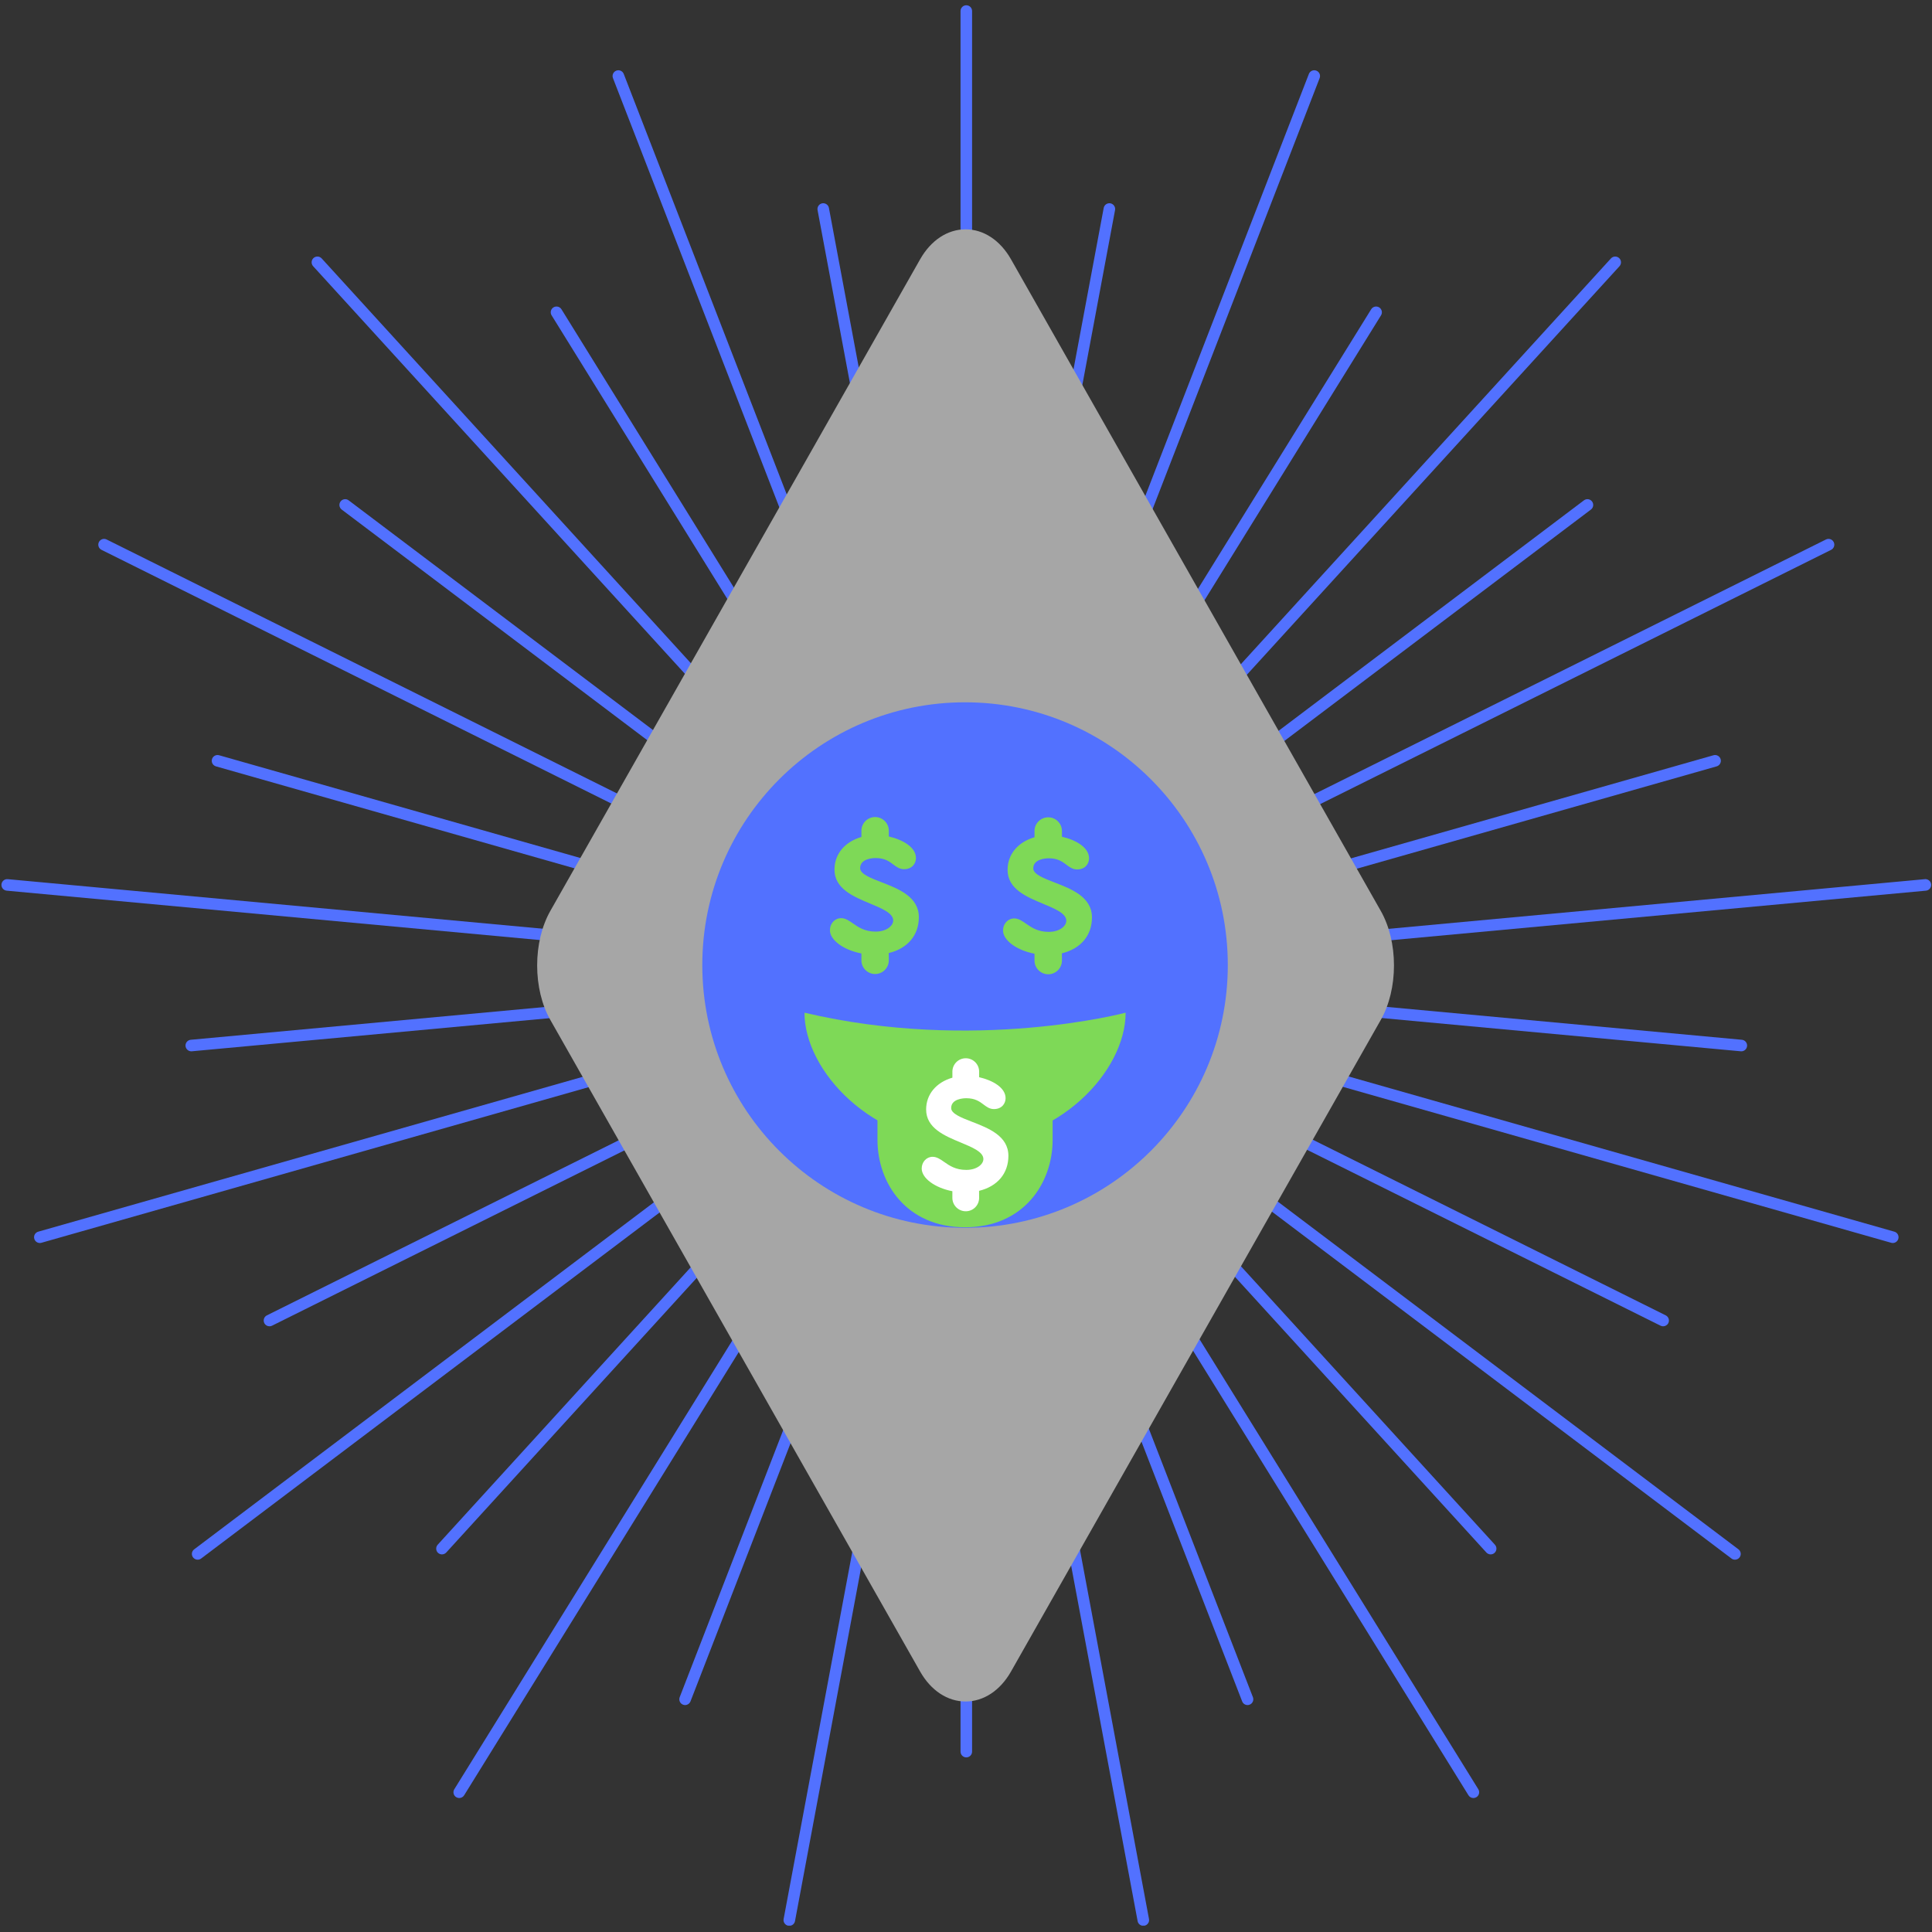 <?xml version="1.0" encoding="UTF-8"?>
<svg xmlns="http://www.w3.org/2000/svg" xmlns:xlink="http://www.w3.org/1999/xlink" width="375pt" height="375pt" viewBox="0 0 375 375" version="1.2">
<rect x="0" y="0" width="375" height="375" fill="#333333" stroke="none"/>
<defs>
<clipPath id="clip1">
  <path d="M 195 235 L 223.133 235 L 223.133 373.773 L 195 373.773 Z M 195 235 "/>
</clipPath>
<clipPath id="clip2">
  <path d="M 234.352 170 L 374.84 170 L 374.84 185.641 L 234.352 185.641 Z M 234.352 170 "/>
</clipPath>
<clipPath id="clip3">
  <path d="M 186 1.023 L 189 1.023 L 189 142 L 186 142 Z M 186 1.023 "/>
</clipPath>
<clipPath id="clip4">
  <path d="M 152 235 L 179.762 235 L 179.762 373.773 L 152 373.773 Z M 152 235 "/>
</clipPath>
<clipPath id="clip5">
  <path d="M 104.164 44.512 L 270.664 44.512 L 270.664 330.258 L 104.164 330.258 Z M 104.164 44.512 "/>
</clipPath>
<clipPath id="clip6">
  <path d="M 136.316 136.316 L 238.316 136.316 L 238.316 238.316 L 136.316 238.316 Z M 136.316 136.316 "/>
</clipPath>
<clipPath id="clip7">
  <path d="M 170 201 L 205 201 L 205 238.316 L 170 238.316 Z M 170 201 "/>
</clipPath>
</defs>
<g id="surface1">
<path style=" stroke:none;fill-rule:nonzero;fill:rgb(32.159%,44.31%,100%);fill-opacity:1;" d="M 187.559 341.109 C 186.941 341.109 186.438 340.605 186.438 339.988 L 186.438 237.59 C 186.438 236.969 186.941 236.469 187.559 236.469 C 188.18 236.469 188.68 236.969 188.68 237.59 L 188.68 339.988 C 188.68 340.605 188.18 341.109 187.559 341.109 "/>
<g clip-path="url(#clip1)" clip-rule="nonzero">
<path style=" stroke:none;fill-rule:nonzero;fill:rgb(32.159%,44.31%,100%);fill-opacity:1;" d="M 221.914 373.801 C 221.387 373.801 220.914 373.426 220.812 372.887 L 195.395 236.973 C 195.281 236.363 195.68 235.777 196.293 235.664 C 196.895 235.551 197.484 235.949 197.602 236.562 L 223.02 372.477 C 223.133 373.082 222.73 373.668 222.121 373.785 C 222.055 373.797 221.984 373.801 221.914 373.801 "/>
</g>
<path style=" stroke:none;fill-rule:nonzero;fill:rgb(32.159%,44.31%,100%);fill-opacity:1;" d="M 242.145 330.953 C 241.695 330.953 241.273 330.68 241.102 330.238 L 204.074 234.719 C 203.852 234.145 204.137 233.492 204.715 233.27 C 205.289 233.047 205.941 233.332 206.164 233.91 L 243.191 329.426 C 243.414 330.004 243.129 330.652 242.551 330.875 C 242.418 330.93 242.281 330.953 242.145 330.953 "/>
<path style=" stroke:none;fill-rule:nonzero;fill:rgb(32.159%,44.31%,100%);fill-opacity:1;" d="M 285.984 348.996 C 285.609 348.996 285.242 348.805 285.031 348.465 L 212.199 230.906 C 211.871 230.379 212.035 229.688 212.559 229.359 C 213.09 229.035 213.777 229.199 214.105 229.727 L 286.938 347.285 C 287.266 347.809 287.102 348.504 286.574 348.828 C 286.391 348.941 286.188 348.996 285.984 348.996 "/>
<path style=" stroke:none;fill-rule:nonzero;fill:rgb(32.159%,44.31%,100%);fill-opacity:1;" d="M 289.332 301.707 C 289.031 301.707 288.727 301.578 288.504 301.34 L 219.48 225.66 C 219.062 225.203 219.094 224.492 219.555 224.074 C 220.008 223.66 220.719 223.691 221.137 224.148 L 290.164 299.828 C 290.582 300.285 290.547 300.996 290.09 301.414 C 289.875 301.609 289.605 301.707 289.332 301.707 "/>
<path style=" stroke:none;fill-rule:nonzero;fill:rgb(32.159%,44.31%,100%);fill-opacity:1;" d="M 336.754 302.734 C 336.52 302.734 336.281 302.664 336.078 302.508 L 225.672 219.176 C 225.18 218.805 225.082 218.098 225.453 217.605 C 225.828 217.113 226.535 217.016 227.027 217.387 L 337.434 300.723 C 337.926 301.094 338.023 301.797 337.652 302.289 C 337.43 302.582 337.094 302.734 336.754 302.734 "/>
<path style=" stroke:none;fill-rule:nonzero;fill:rgb(32.159%,44.31%,100%);fill-opacity:1;" d="M 322.812 257.434 C 322.648 257.434 322.477 257.395 322.312 257.316 L 230.578 211.672 C 230.023 211.395 229.797 210.723 230.074 210.168 C 230.352 209.613 231.023 209.387 231.578 209.66 L 323.316 255.309 C 323.867 255.582 324.098 256.258 323.82 256.812 C 323.625 257.207 323.227 257.434 322.812 257.434 "/>
<path style=" stroke:none;fill-rule:nonzero;fill:rgb(32.159%,44.31%,100%);fill-opacity:1;" d="M 367.387 241.266 C 367.289 241.266 367.184 241.254 367.078 241.223 L 234.016 203.379 C 233.422 203.211 233.074 202.59 233.246 201.996 C 233.414 201.398 234.035 201.051 234.629 201.223 L 367.691 239.066 C 368.289 239.234 368.633 239.855 368.465 240.449 C 368.324 240.941 367.879 241.266 367.387 241.266 "/>
<path style=" stroke:none;fill-rule:nonzero;fill:rgb(32.159%,44.31%,100%);fill-opacity:1;" d="M 337.988 204.059 C 337.953 204.059 337.918 204.055 337.883 204.055 L 235.855 194.605 C 235.242 194.551 234.785 194.004 234.844 193.383 C 234.902 192.77 235.441 192.309 236.062 192.375 L 338.094 201.82 C 338.707 201.879 339.164 202.422 339.105 203.039 C 339.055 203.621 338.562 204.059 337.988 204.059 "/>
<g clip-path="url(#clip2)" clip-rule="nonzero">
<path style=" stroke:none;fill-rule:nonzero;fill:rgb(32.159%,44.31%,100%);fill-opacity:1;" d="M 235.961 185.641 C 235.387 185.641 234.895 185.203 234.844 184.621 C 234.785 184.008 235.242 183.461 235.855 183.406 L 373.617 170.645 C 374.219 170.586 374.781 171.039 374.836 171.66 C 374.895 172.273 374.441 172.82 373.824 172.879 L 236.062 185.637 C 236.027 185.637 235.992 185.641 235.961 185.641 "/>
</g>
<path style=" stroke:none;fill-rule:nonzero;fill:rgb(32.159%,44.31%,100%);fill-opacity:1;" d="M 234.324 176.828 C 233.832 176.828 233.387 176.508 233.246 176.016 C 233.074 175.418 233.422 174.797 234.016 174.629 L 332.59 146.594 C 333.18 146.422 333.805 146.77 333.977 147.363 C 334.145 147.961 333.797 148.578 333.203 148.75 L 234.629 176.785 C 234.527 176.816 234.422 176.828 234.324 176.828 "/>
<path style=" stroke:none;fill-rule:nonzero;fill:rgb(32.159%,44.31%,100%);fill-opacity:1;" d="M 231.078 168.465 C 230.664 168.465 230.27 168.238 230.074 167.844 C 229.797 167.289 230.023 166.617 230.578 166.34 L 322.312 120.691 L 354.418 104.715 C 354.973 104.438 355.645 104.664 355.922 105.219 C 356.199 105.773 355.977 106.445 355.422 106.723 L 323.316 122.703 L 231.578 168.348 C 231.418 168.426 231.246 168.465 231.078 168.465 "/>
<path style=" stroke:none;fill-rule:nonzero;fill:rgb(32.159%,44.31%,100%);fill-opacity:1;" d="M 226.352 160.848 C 226.012 160.848 225.676 160.695 225.453 160.402 C 225.082 159.91 225.18 159.207 225.672 158.832 L 307.441 97.117 C 307.938 96.742 308.645 96.84 309.016 97.336 C 309.387 97.828 309.293 98.531 308.797 98.906 L 227.027 160.621 C 226.824 160.773 226.586 160.848 226.352 160.848 "/>
<path style=" stroke:none;fill-rule:nonzero;fill:rgb(32.159%,44.31%,100%);fill-opacity:1;" d="M 220.309 154.227 C 220.039 154.227 219.766 154.129 219.555 153.934 C 219.094 153.516 219.062 152.805 219.48 152.352 L 312.684 50.16 C 313.102 49.703 313.812 49.672 314.266 50.086 C 314.727 50.504 314.758 51.211 314.344 51.672 L 221.137 153.859 C 220.914 154.102 220.613 154.227 220.309 154.227 "/>
<path style=" stroke:none;fill-rule:nonzero;fill:rgb(32.159%,44.31%,100%);fill-opacity:1;" d="M 213.148 148.816 C 212.949 148.816 212.742 148.758 212.559 148.645 C 212.035 148.32 211.871 147.629 212.199 147.105 L 266.148 60.027 C 266.473 59.5 267.168 59.34 267.691 59.66 C 268.219 59.988 268.383 60.68 268.055 61.207 L 214.105 148.285 C 213.891 148.625 213.527 148.816 213.148 148.816 "/>
<path style=" stroke:none;fill-rule:nonzero;fill:rgb(32.159%,44.31%,100%);fill-opacity:1;" d="M 205.121 144.816 C 204.984 144.816 204.848 144.793 204.715 144.738 C 204.137 144.516 203.852 143.867 204.074 143.289 L 254.051 14.355 C 254.273 13.777 254.926 13.488 255.504 13.715 C 256.082 13.941 256.367 14.586 256.141 15.164 L 206.164 144.102 C 205.992 144.543 205.57 144.816 205.121 144.816 "/>
<path style=" stroke:none;fill-rule:nonzero;fill:rgb(32.159%,44.31%,100%);fill-opacity:1;" d="M 196.5 142.367 C 196.43 142.367 196.363 142.359 196.293 142.344 C 195.68 142.23 195.281 141.648 195.395 141.035 L 214.227 40.367 C 214.34 39.754 214.93 39.355 215.535 39.465 C 216.141 39.582 216.543 40.168 216.43 40.777 L 197.602 141.449 C 197.496 141.988 197.027 142.367 196.5 142.367 "/>
<g clip-path="url(#clip3)" clip-rule="nonzero">
<path style=" stroke:none;fill-rule:nonzero;fill:rgb(32.159%,44.31%,100%);fill-opacity:1;" d="M 187.559 141.543 C 186.941 141.543 186.438 141.039 186.438 140.422 L 186.438 2.145 C 186.438 1.523 186.941 1.023 187.559 1.023 C 188.18 1.023 188.68 1.523 188.68 2.145 L 188.68 140.422 C 188.68 141.039 188.18 141.543 187.559 141.543 "/>
</g>
<path style=" stroke:none;fill-rule:nonzero;fill:rgb(32.159%,44.31%,100%);fill-opacity:1;" d="M 178.625 142.367 C 178.09 142.367 177.621 141.988 177.523 141.449 L 158.688 40.777 C 158.578 40.168 158.977 39.582 159.586 39.465 C 160.199 39.359 160.781 39.754 160.895 40.367 L 179.727 141.035 C 179.84 141.648 179.438 142.23 178.832 142.344 C 178.762 142.359 178.691 142.367 178.625 142.367 "/>
<path style=" stroke:none;fill-rule:nonzero;fill:rgb(32.159%,44.31%,100%);fill-opacity:1;" d="M 170 144.816 C 169.551 144.816 169.125 144.543 168.953 144.102 L 118.977 15.164 C 118.754 14.586 119.039 13.941 119.617 13.715 C 120.199 13.492 120.844 13.777 121.07 14.355 L 171.047 143.289 C 171.27 143.867 170.984 144.516 170.406 144.738 C 170.273 144.793 170.137 144.816 170 144.816 "/>
<path style=" stroke:none;fill-rule:nonzero;fill:rgb(32.159%,44.31%,100%);fill-opacity:1;" d="M 161.969 148.816 C 161.594 148.816 161.227 148.625 161.016 148.285 L 107.066 61.207 C 106.738 60.68 106.902 59.988 107.43 59.66 C 107.957 59.34 108.648 59.5 108.977 60.027 L 162.922 147.105 C 163.25 147.629 163.086 148.32 162.559 148.645 C 162.375 148.758 162.172 148.816 161.969 148.816 "/>
<path style=" stroke:none;fill-rule:nonzero;fill:rgb(32.159%,44.31%,100%);fill-opacity:1;" d="M 154.812 154.227 C 154.508 154.227 154.203 154.102 153.984 153.859 L 60.781 51.672 C 60.363 51.211 60.395 50.504 60.852 50.086 C 61.312 49.668 62.02 49.703 62.438 50.16 L 155.641 152.352 C 156.059 152.805 156.023 153.516 155.57 153.934 C 155.352 154.129 155.082 154.227 154.812 154.227 "/>
<path style=" stroke:none;fill-rule:nonzero;fill:rgb(32.159%,44.31%,100%);fill-opacity:1;" d="M 148.77 160.848 C 148.531 160.848 148.293 160.773 148.094 160.621 L 66.324 98.906 C 65.832 98.531 65.73 97.828 66.105 97.336 C 66.48 96.84 67.184 96.742 67.676 97.117 L 149.445 158.832 C 149.941 159.207 150.039 159.91 149.664 160.402 C 149.445 160.695 149.105 160.848 148.77 160.848 "/>
<path style=" stroke:none;fill-rule:nonzero;fill:rgb(32.159%,44.31%,100%);fill-opacity:1;" d="M 144.043 168.465 C 143.875 168.465 143.703 168.426 143.543 168.348 L 19.699 106.723 C 19.145 106.445 18.922 105.773 19.195 105.219 C 19.473 104.664 20.148 104.438 20.699 104.715 L 52.805 120.691 L 144.543 166.34 C 145.098 166.617 145.324 167.289 145.047 167.844 C 144.852 168.238 144.453 168.465 144.043 168.465 "/>
<path style=" stroke:none;fill-rule:nonzero;fill:rgb(32.159%,44.31%,100%);fill-opacity:1;" d="M 140.801 176.828 C 140.695 176.828 140.594 176.816 140.488 176.785 L 41.918 148.75 C 41.32 148.578 40.977 147.961 41.145 147.363 C 41.316 146.77 41.938 146.422 42.531 146.594 L 141.105 174.629 C 141.703 174.797 142.047 175.418 141.875 176.016 C 141.738 176.508 141.285 176.828 140.801 176.828 "/>
<path style=" stroke:none;fill-rule:nonzero;fill:rgb(32.159%,44.31%,100%);fill-opacity:1;" d="M 139.16 185.641 C 139.125 185.641 139.09 185.637 139.055 185.637 L 1.297 172.879 C 0.68 172.82 0.227 172.273 0.285 171.66 C 0.34 171.043 0.883 170.586 1.5 170.645 L 139.262 183.406 C 139.883 183.461 140.336 184.008 140.277 184.621 C 140.223 185.203 139.734 185.641 139.16 185.641 "/>
<path style=" stroke:none;fill-rule:nonzero;fill:rgb(32.159%,44.31%,100%);fill-opacity:1;" d="M 37.129 204.059 C 36.559 204.059 36.07 203.621 36.012 203.039 C 35.957 202.422 36.41 201.879 37.027 201.82 L 139.055 192.375 C 139.672 192.309 140.219 192.77 140.277 193.383 C 140.336 194.004 139.883 194.551 139.262 194.605 L 37.234 204.055 C 37.199 204.055 37.164 204.059 37.129 204.059 "/>
<path style=" stroke:none;fill-rule:nonzero;fill:rgb(32.159%,44.31%,100%);fill-opacity:1;" d="M 7.734 241.266 C 7.246 241.266 6.793 240.941 6.656 240.449 C 6.484 239.855 6.828 239.234 7.426 239.066 L 140.488 201.223 C 141.086 201.055 141.707 201.398 141.875 201.996 C 142.047 202.59 141.703 203.211 141.105 203.379 L 8.043 241.223 C 7.938 241.254 7.836 241.266 7.734 241.266 "/>
<path style=" stroke:none;fill-rule:nonzero;fill:rgb(32.159%,44.31%,100%);fill-opacity:1;" d="M 52.305 257.434 C 51.895 257.434 51.496 257.207 51.301 256.812 C 51.027 256.258 51.25 255.582 51.805 255.309 L 143.543 209.66 C 144.098 209.387 144.773 209.613 145.047 210.168 C 145.324 210.723 145.098 211.395 144.543 211.672 L 52.805 257.316 C 52.645 257.395 52.477 257.434 52.305 257.434 "/>
<path style=" stroke:none;fill-rule:nonzero;fill:rgb(32.159%,44.31%,100%);fill-opacity:1;" d="M 38.363 302.734 C 38.027 302.734 37.691 302.582 37.473 302.289 C 37.098 301.797 37.195 301.094 37.691 300.723 L 148.094 217.387 C 148.586 217.012 149.293 217.113 149.664 217.605 C 150.039 218.098 149.941 218.805 149.445 219.176 L 39.043 302.508 C 38.84 302.664 38.602 302.734 38.363 302.734 "/>
<path style=" stroke:none;fill-rule:nonzero;fill:rgb(32.159%,44.31%,100%);fill-opacity:1;" d="M 85.785 301.707 C 85.516 301.707 85.246 301.609 85.027 301.414 C 84.574 300.996 84.543 300.285 84.957 299.828 L 153.984 224.148 C 154.398 223.691 155.109 223.66 155.57 224.074 C 156.023 224.492 156.059 225.203 155.641 225.66 L 86.617 301.34 C 86.395 301.578 86.09 301.707 85.785 301.707 "/>
<path style=" stroke:none;fill-rule:nonzero;fill:rgb(32.159%,44.31%,100%);fill-opacity:1;" d="M 89.137 348.996 C 88.934 348.996 88.73 348.941 88.547 348.828 C 88.02 348.504 87.855 347.809 88.184 347.285 L 161.016 229.727 C 161.34 229.199 162.035 229.035 162.559 229.359 C 163.086 229.688 163.25 230.379 162.922 230.906 L 90.09 348.465 C 89.879 348.805 89.512 348.996 89.137 348.996 "/>
<path style=" stroke:none;fill-rule:nonzero;fill:rgb(32.159%,44.31%,100%);fill-opacity:1;" d="M 132.977 330.953 C 132.84 330.953 132.703 330.93 132.57 330.875 C 131.992 330.652 131.707 330.004 131.926 329.426 L 168.953 233.91 C 169.18 233.332 169.828 233.047 170.406 233.27 C 170.984 233.492 171.27 234.145 171.047 234.719 L 134.023 330.238 C 133.848 330.68 133.422 330.953 132.977 330.953 "/>
<g clip-path="url(#clip4)" clip-rule="nonzero">
<path style=" stroke:none;fill-rule:nonzero;fill:rgb(32.159%,44.31%,100%);fill-opacity:1;" d="M 153.207 373.801 C 153.137 373.801 153.066 373.797 153 373.785 C 152.391 373.668 151.988 373.082 152.102 372.477 L 177.523 236.562 C 177.633 235.953 178.219 235.551 178.832 235.664 C 179.438 235.777 179.84 236.363 179.727 236.973 L 154.309 372.887 C 154.203 373.426 153.734 373.801 153.207 373.801 "/>
</g>
<path style=" stroke:none;fill-rule:nonzero;fill:rgb(32.159%,44.31%,100%);fill-opacity:1;" d="M 187.559 141.543 C 184.633 141.543 181.695 141.812 178.828 142.344 C 175.938 142.883 173.102 143.688 170.41 144.738 C 167.695 145.781 165.059 147.094 162.562 148.645 C 160.09 150.176 157.738 151.953 155.57 153.934 C 153.402 155.898 151.422 158.074 149.664 160.402 C 147.898 162.734 146.344 165.234 145.051 167.844 C 143.734 170.457 142.668 173.207 141.875 176.012 C 141.07 178.844 140.531 181.742 140.277 184.621 C 140.141 186.039 140.07 187.512 140.07 189.004 C 140.07 190.496 140.141 191.973 140.277 193.383 C 140.531 196.27 141.07 199.164 141.875 201.996 C 142.668 204.801 143.734 207.547 145.047 210.164 C 146.344 212.773 147.898 215.277 149.664 217.605 C 151.422 219.938 153.402 222.109 155.566 224.074 C 157.742 226.055 160.094 227.836 162.559 229.359 C 165.059 230.914 167.695 232.227 170.402 233.266 C 173.105 234.32 175.938 235.129 178.828 235.664 C 184.562 236.73 190.559 236.73 196.293 235.664 C 199.184 235.129 202.016 234.32 204.715 233.27 C 207.426 232.227 210.066 230.914 212.559 229.363 C 215.023 227.832 217.375 226.055 219.555 224.074 C 221.715 222.109 223.703 219.938 225.453 217.609 C 227.223 215.277 228.777 212.773 230.074 210.168 C 231.383 207.547 232.453 204.801 233.242 201.996 C 234.047 199.164 234.586 196.27 234.844 193.391 C 234.98 191.973 235.047 190.5 235.047 189.004 C 235.047 187.512 234.98 186.039 234.844 184.629 L 234.844 184.621 C 234.586 181.742 234.047 178.848 233.246 176.016 C 232.449 173.207 231.383 170.457 230.074 167.844 C 228.777 165.234 227.223 162.734 225.457 160.402 C 223.703 158.074 221.715 155.898 219.555 153.934 C 217.383 151.957 215.027 150.176 212.559 148.645 C 210.062 147.094 207.426 145.781 204.715 144.742 C 202.016 143.688 199.184 142.883 196.293 142.344 C 193.426 141.812 190.488 141.543 187.559 141.543 Z M 187.559 238.711 C 184.496 238.711 181.418 238.426 178.418 237.867 C 175.391 237.305 172.418 236.461 169.594 235.359 C 166.758 234.27 163.992 232.895 161.375 231.266 C 158.797 229.672 156.336 227.809 154.055 225.734 C 151.793 223.676 149.711 221.395 147.875 218.953 C 146.023 216.52 144.398 213.898 143.039 211.164 C 141.668 208.426 140.547 205.547 139.719 202.605 C 138.875 199.641 138.309 196.609 138.043 193.59 C 137.902 192.113 137.828 190.57 137.828 189.004 C 137.828 187.441 137.902 185.895 138.043 184.41 C 138.309 181.402 138.875 178.367 139.719 175.402 C 140.547 172.461 141.668 169.578 143.039 166.84 C 144.398 164.113 146.023 161.488 147.875 159.051 C 149.711 156.613 151.793 154.332 154.059 152.273 C 156.328 150.203 158.793 148.344 161.379 146.738 C 163.992 145.117 166.758 143.742 169.598 142.648 C 172.418 141.547 175.387 140.703 178.418 140.141 C 184.418 139.023 190.699 139.023 196.703 140.141 C 199.734 140.703 202.699 141.547 205.527 142.648 C 208.363 143.742 211.129 145.117 213.742 146.742 C 216.328 148.344 218.789 150.203 221.062 152.277 C 223.328 154.332 225.406 156.613 227.246 159.055 C 229.094 161.488 230.723 164.113 232.082 166.844 C 233.457 169.578 234.57 172.461 235.402 175.406 C 236.246 178.367 236.809 181.402 237.078 184.418 C 237.223 185.895 237.293 187.441 237.293 189.004 C 237.293 190.57 237.223 192.113 237.078 193.598 C 236.809 196.609 236.246 199.641 235.402 202.609 C 234.574 205.547 233.457 208.426 232.078 211.168 C 230.723 213.898 229.094 216.52 227.246 218.957 C 225.406 221.395 223.328 223.676 221.062 225.734 C 218.789 227.809 216.324 229.668 213.742 231.27 C 211.129 232.895 208.363 234.27 205.523 235.359 C 202.699 236.461 199.734 237.305 196.703 237.867 C 193.699 238.426 190.625 238.711 187.559 238.711 "/>
<g clip-path="url(#clip5)" clip-rule="nonzero">
<path style=" stroke:none;fill-rule:nonzero;fill:rgb(65.099%,65.099%,65.099%);fill-opacity:1;" d="M 196.234 324.445 L 268.02 197.945 C 269.664 195.047 270.57 191.297 270.57 187.387 C 270.57 183.477 269.664 179.727 268.02 176.828 L 196.234 50.328 C 194.133 46.633 190.918 44.512 187.414 44.512 C 183.91 44.512 180.695 46.633 178.594 50.332 L 106.809 176.828 C 105.168 179.727 104.262 183.477 104.262 187.387 C 104.262 191.301 105.164 195.051 106.809 197.949 L 178.598 324.445 C 180.695 328.141 183.91 330.258 187.414 330.258 C 190.922 330.258 194.137 328.141 196.234 324.445 Z M 196.234 324.445 "/>
</g>
<g clip-path="url(#clip6)" clip-rule="nonzero">
<path style=" stroke:none;fill-rule:nonzero;fill:rgb(32.159%,44.31%,100%);fill-opacity:1;" d="M 238.316 187.316 C 238.316 215.484 215.484 238.316 187.316 238.316 C 159.152 238.316 136.316 215.484 136.316 187.316 C 136.316 159.152 159.152 136.316 187.316 136.316 C 215.484 136.316 238.316 159.152 238.316 187.316 "/>
</g>
<path style=" stroke:none;fill-rule:nonzero;fill:rgb(49.409%,85.1%,34.119%);fill-opacity:1;" d="M 156.148 196.562 C 156.148 207.793 169.172 222.062 187.316 222.062 C 205.461 222.062 218.484 207.895 218.484 196.562 C 218.484 196.562 189.207 204.371 156.148 196.562 Z M 156.148 196.562 "/>
<g clip-path="url(#clip7)" clip-rule="nonzero">
<path style=" stroke:none;fill-rule:nonzero;fill:rgb(49.409%,85.1%,34.119%);fill-opacity:1;" d="M 170.316 201.492 L 170.316 221.215 C 170.316 229.715 175.984 238.215 187.316 238.215 C 198.648 238.215 204.316 229.715 204.316 221.215 L 204.316 201.609 C 186.492 205.27 170.316 201.492 170.316 201.492 Z M 170.316 201.492 "/>
</g>
<path style=" stroke:none;fill-rule:nonzero;fill:rgb(49.409%,85.1%,34.119%);fill-opacity:1;" d="M 171.121 171.25 C 168.98 170.426 166.953 169.641 166.953 168.508 C 166.953 166.641 169.457 166.547 169.961 166.547 C 171.73 166.547 172.613 167.207 173.387 167.797 C 173.984 168.246 174.602 168.711 175.461 168.711 C 177.059 168.711 177.785 167.586 177.785 166.539 C 177.785 164.453 175.23 162.98 172.52 162.363 L 172.52 161.25 C 172.52 159.781 171.328 158.59 169.859 158.59 C 168.395 158.59 167.199 159.781 167.199 161.25 L 167.199 162.457 C 163.957 163.402 161.973 165.785 161.973 168.789 C 161.973 172.504 165.637 174.027 168.867 175.371 C 171.184 176.336 173.371 177.242 173.371 178.664 C 173.371 179.699 172.066 180.824 169.961 180.824 C 167.836 180.824 166.617 179.973 165.543 179.223 C 164.801 178.707 164.098 178.215 163.258 178.215 C 162.039 178.215 161.09 179.242 161.09 180.551 C 161.09 182.473 163.727 184.395 167.199 185.066 L 167.199 186.398 C 167.199 187.867 168.395 189.055 169.859 189.055 C 171.328 189.055 172.52 187.863 172.52 186.398 L 172.508 184.988 C 176.18 184.094 178.348 181.523 178.348 178.02 C 178.352 174.043 174.344 172.496 171.121 171.25 Z M 211.949 178.07 C 211.949 174.09 207.941 172.543 204.719 171.301 C 202.578 170.473 200.555 169.691 200.555 168.559 C 200.555 166.691 203.059 166.594 203.559 166.594 C 205.332 166.594 206.211 167.258 206.988 167.844 C 207.586 168.293 208.199 168.758 209.059 168.758 C 210.656 168.758 211.387 167.633 211.387 166.59 C 211.387 164.5 208.832 163.027 206.121 162.41 L 206.121 161.301 C 206.121 159.832 204.926 158.641 203.461 158.641 C 201.992 158.641 200.797 159.832 200.797 161.301 L 200.797 162.508 C 197.559 163.453 195.57 165.836 195.57 168.84 C 195.57 172.555 199.234 174.078 202.465 175.422 C 204.781 176.387 206.969 177.297 206.969 178.715 C 206.969 179.75 205.668 180.875 203.562 180.875 C 201.438 180.875 200.219 180.023 199.145 179.277 C 198.402 178.758 197.699 178.266 196.863 178.266 C 195.641 178.266 194.688 179.293 194.688 180.602 C 194.688 182.527 197.328 184.445 200.797 185.117 L 200.797 186.449 C 200.797 187.914 201.996 189.105 203.465 189.105 C 204.93 189.105 206.121 187.914 206.121 186.449 L 206.113 185.039 C 209.781 184.141 211.949 181.574 211.949 178.07 Z M 211.949 178.07 "/>
<path style=" stroke:none;fill-rule:nonzero;fill:rgb(100%,100%,100%);fill-opacity:1;" d="M 195.73 224.344 C 195.73 220.469 191.824 218.961 188.684 217.746 C 186.598 216.941 184.621 216.176 184.621 215.074 C 184.621 213.254 187.062 213.164 187.551 213.164 C 189.277 213.164 190.137 213.812 190.895 214.379 C 191.477 214.82 192.078 215.273 192.914 215.273 C 194.473 215.273 195.184 214.172 195.184 213.156 C 195.184 211.125 192.695 209.688 190.051 209.086 L 190.051 208 C 190.051 206.57 188.887 205.406 187.457 205.406 C 186.023 205.406 184.859 206.57 184.859 208 L 184.859 209.176 C 181.699 210.094 179.762 212.422 179.762 215.348 C 179.762 218.969 183.336 220.457 186.488 221.766 C 188.746 222.703 190.875 223.59 190.875 224.973 C 190.875 225.984 189.605 227.078 187.551 227.078 C 185.48 227.078 184.293 226.254 183.246 225.52 C 182.523 225.016 181.836 224.535 181.02 224.535 C 179.832 224.535 178.902 225.539 178.902 226.812 C 178.902 228.691 181.473 230.559 184.855 231.215 L 184.855 232.516 C 184.855 233.945 186.023 235.105 187.457 235.105 C 188.887 235.105 190.047 233.945 190.047 232.516 L 190.039 231.141 C 193.617 230.266 195.73 227.758 195.73 224.344 Z M 195.73 224.344 "/>
</g>
</svg>

